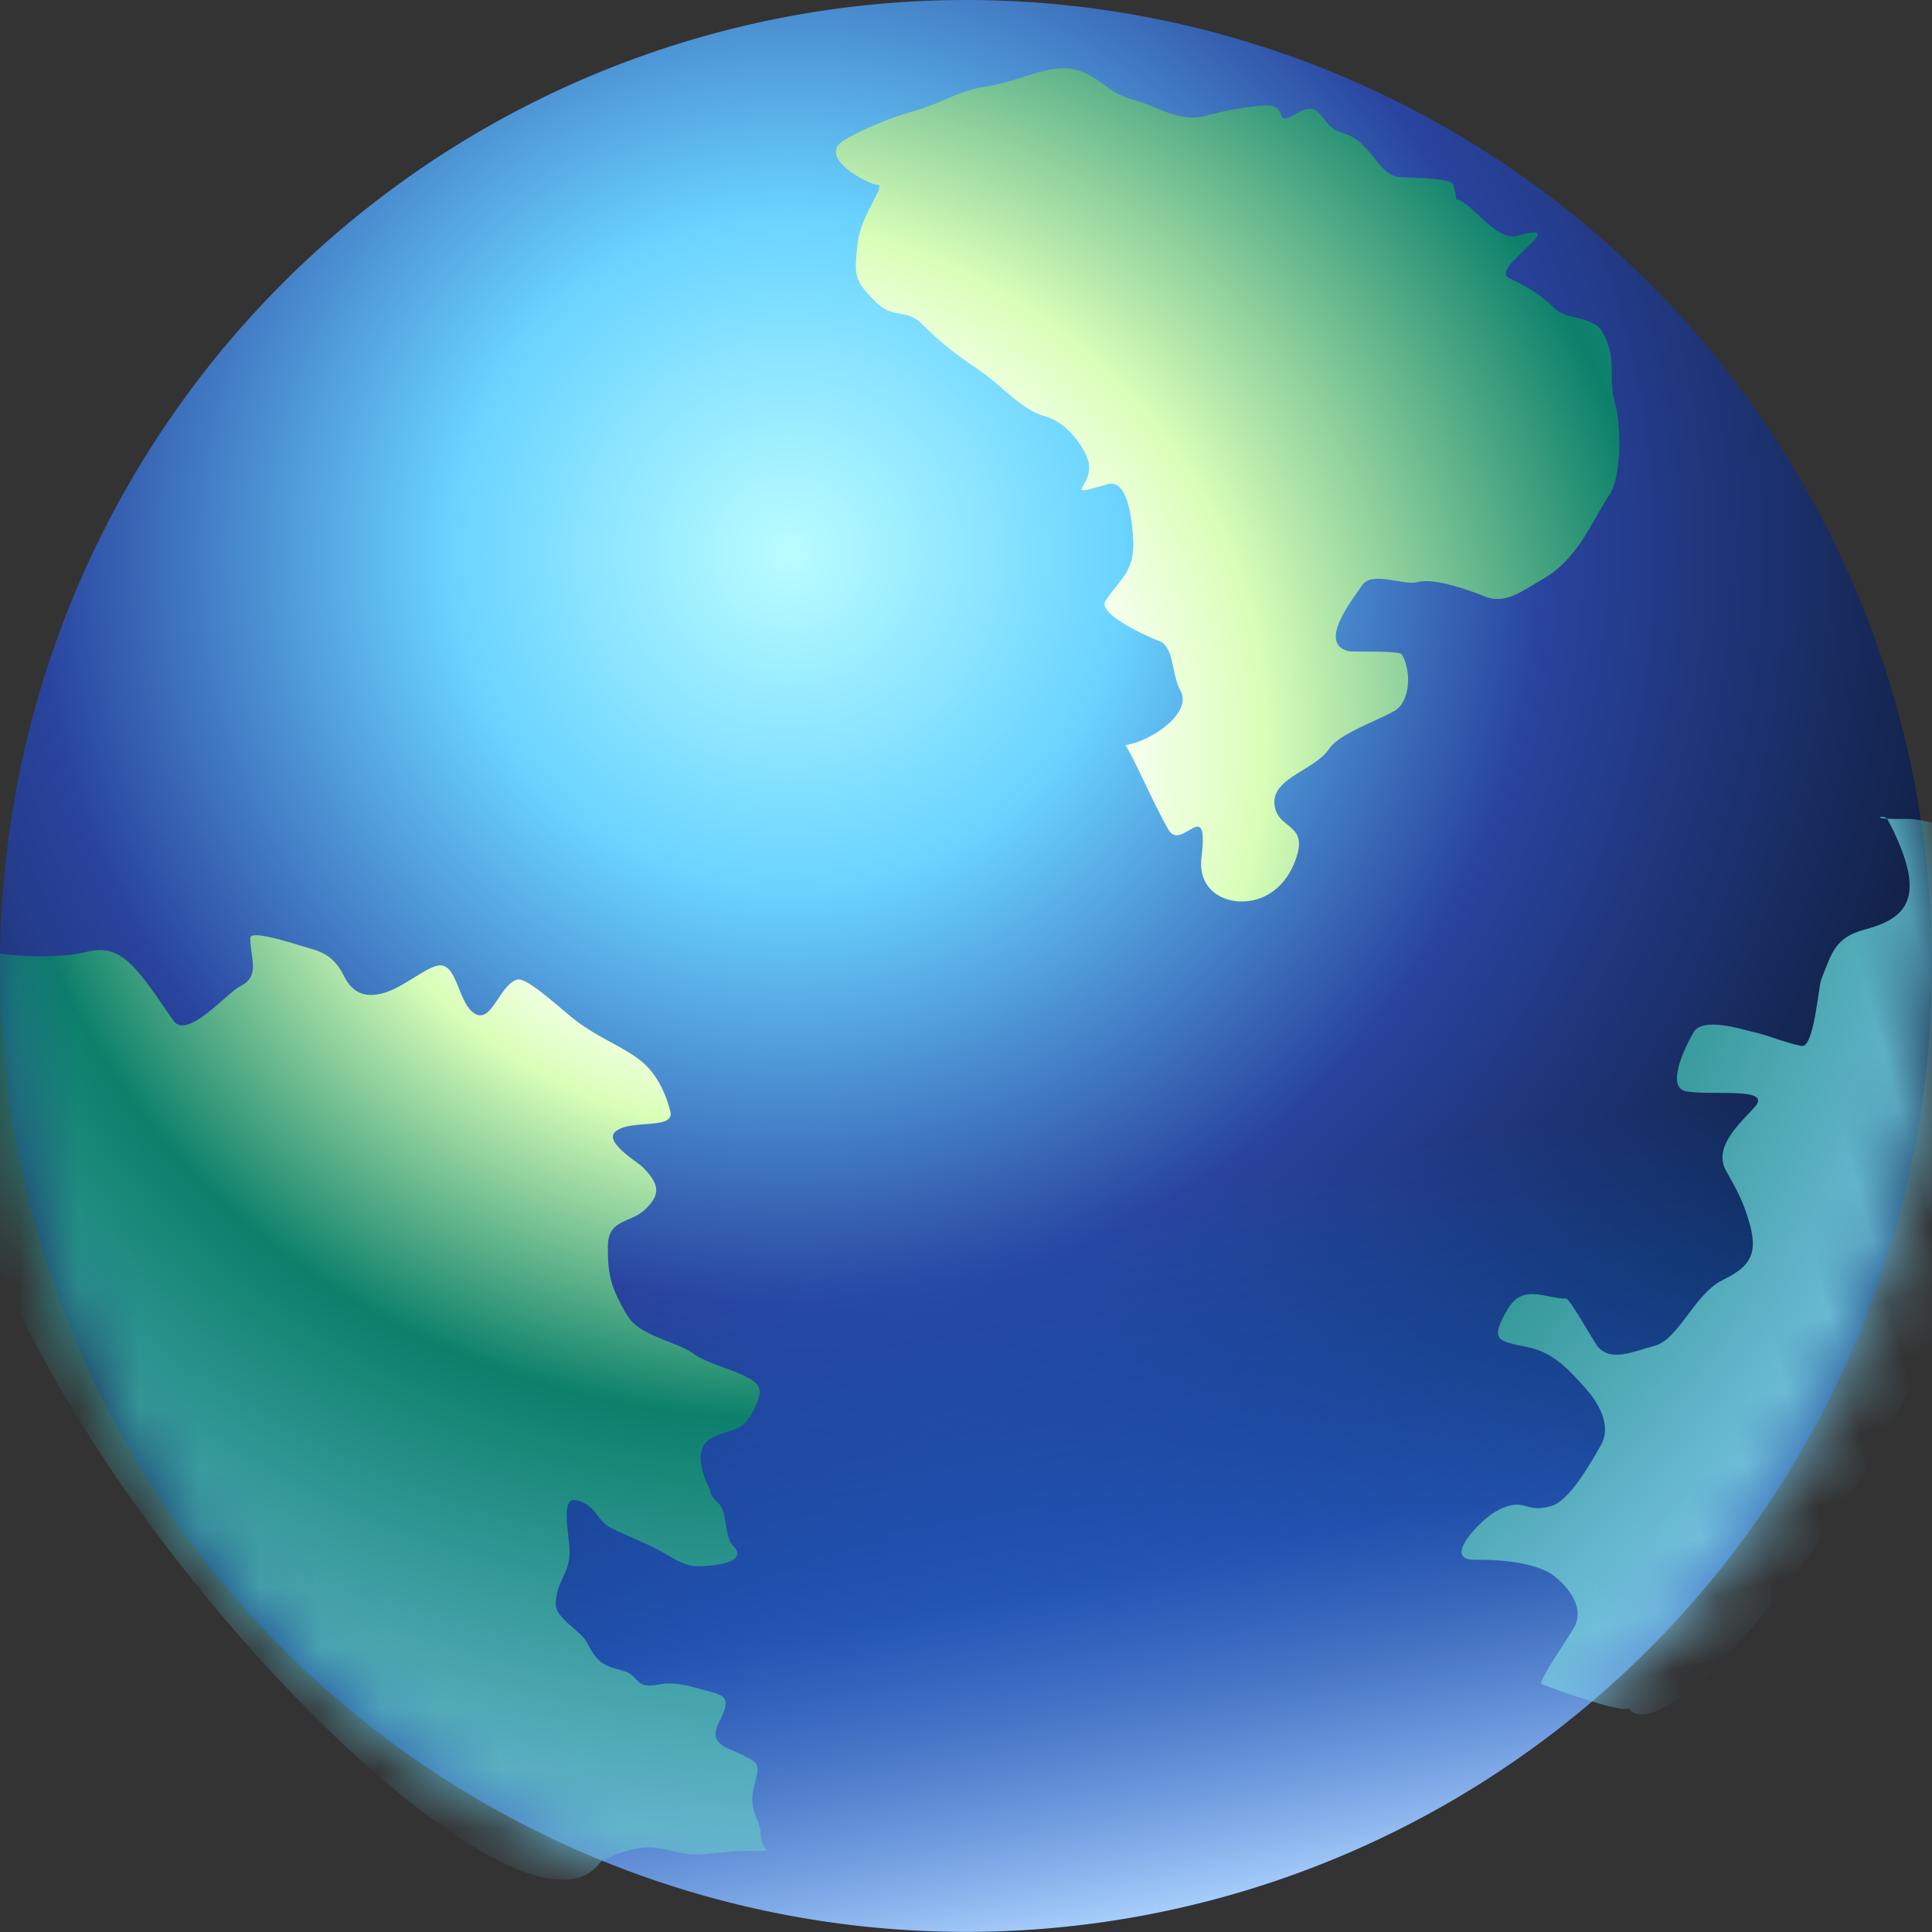 <?xml version="1.0" encoding="UTF-8" standalone="no"?>
<!-- Created with Inkscape (http://www.inkscape.org/) -->
<svg
   xmlns:dc="http://purl.org/dc/elements/1.1/"
   xmlns:cc="http://creativecommons.org/ns#"
   xmlns:rdf="http://www.w3.org/1999/02/22-rdf-syntax-ns#"
   xmlns:svg="http://www.w3.org/2000/svg"
   xmlns="http://www.w3.org/2000/svg"
   xmlns:xlink="http://www.w3.org/1999/xlink"
   xmlns:sodipodi="http://sodipodi.sourceforge.net/DTD/sodipodi-0.dtd"
   xmlns:inkscape="http://www.inkscape.org/namespaces/inkscape"
   width="32"
   height="32"
   id="svg2"
   sodipodi:version="0.32"
   inkscape:version="0.46"
   version="1.0"
   sodipodi:docbase="F:\Development\Kempelton\Miscellaneous"
   sodipodi:docname="Globe.svg"
   inkscape:output_extension="org.inkscape.output.svg.inkscape"
   inkscape:export-filename="F:\Development\Kempelton\Miscellaneous\Globe 32.png"
   inkscape:export-xdpi="90"
   inkscape:export-ydpi="90">
  <rect width="100%" height="100%" fill="#333333" stroke="none"/>
  <defs
     id="defs4">
    <linearGradient
       id="linearGradient3215">
      <stop
         id="stop3217"
         offset="0"
         style="stop-color:#ffffff;stop-opacity:1;" />
      <stop
         style="stop-color:#ffffff;stop-opacity:1;"
         offset="0.222"
         id="stop3219" />
      <stop
         style="stop-color:#daffb9;stop-opacity:1;"
         offset="0.312"
         id="stop3221" />
      <stop
         id="stop3227"
         offset="0.522"
         style="stop-color:#0c806b;stop-opacity:1;" />
      <stop
         id="stop3223"
         offset="1"
         style="stop-color:#91d2ff;stop-opacity:1;" />
    </linearGradient>
    <linearGradient
       id="linearGradient3141">
      <stop
         id="stop3147"
         offset="0"
         style="stop-color:#b1d6ff;stop-opacity:1;" />
      <stop
         style="stop-color:#2d77ff;stop-opacity:0.541;"
         offset="0.5"
         id="stop3155" />
      <stop
         id="stop3149"
         offset="1"
         style="stop-color:#057bff;stop-opacity:0;" />
    </linearGradient>
    <linearGradient
       id="linearGradient3129">
      <stop
         style="stop-color:#b9fdff;stop-opacity:1;"
         offset="0"
         id="stop3131" />
      <stop
         id="stop2162"
         offset="0.271"
         style="stop-color:#69d3ff;stop-opacity:1;" />
      <stop
         style="stop-color:#29449f;stop-opacity:1;"
         offset="0.6"
         id="stop2164" />
      <stop
         style="stop-color:#0d1b36;stop-opacity:1;"
         offset="1"
         id="stop3133" />
    </linearGradient>
    <radialGradient
       inkscape:collect="always"
       xlink:href="#linearGradient3129"
       id="radialGradient3135"
       cx="12.811"
       cy="9.498"
       fx="12.811"
       fy="9.498"
       r="16"
       gradientUnits="userSpaceOnUse"
       gradientTransform="matrix(1.297,0,0,1.297,-3.553,-3.159)" />
    <linearGradient
       inkscape:collect="always"
       xlink:href="#linearGradient3141"
       id="linearGradient3159"
       x1="19.067"
       y1="32"
       x2="16.92"
       y2="20.212"
       gradientUnits="userSpaceOnUse" />
    <mask
       maskUnits="userSpaceOnUse"
       id="mask3363">
      <path
         d="M 32 16 A 16 16 0 1 1  0,16 A 16 16 0 1 1  32 16 z"
         sodipodi:ry="16"
         sodipodi:rx="16"
         sodipodi:cy="16"
         sodipodi:cx="16"
         id="path3365"
         style="opacity:1;color:#000000;fill:#ffffff;fill-opacity:1;fill-rule:evenodd;stroke:none;stroke-width:0.75;stroke-linecap:round;stroke-linejoin:round;marker:none;marker-start:none;marker-mid:none;marker-end:none;stroke-miterlimit:4;stroke-dasharray:none;stroke-dashoffset:0;stroke-opacity:1;visibility:visible;display:inline;overflow:visible;enable-background:accumulate"
         sodipodi:type="arc" />
    </mask>
    <mask
       maskUnits="userSpaceOnUse"
       id="mask3371">
      <path
         d="M 32 16 A 16 16 0 1 1  0,16 A 16 16 0 1 1  32 16 z"
         sodipodi:ry="16"
         sodipodi:rx="16"
         sodipodi:cy="16"
         sodipodi:cx="16"
         id="path3373"
         style="opacity:1;color:#000000;fill:#ffffff;fill-opacity:1;fill-rule:evenodd;stroke:none;stroke-width:0.75;stroke-linecap:round;stroke-linejoin:round;marker:none;marker-start:none;marker-mid:none;marker-end:none;stroke-miterlimit:4;stroke-dasharray:none;stroke-dashoffset:0;stroke-opacity:1;visibility:visible;display:inline;overflow:visible;enable-background:accumulate"
         sodipodi:type="arc" />
    </mask>
    <radialGradient
       inkscape:collect="always"
       xlink:href="#linearGradient3215"
       id="radialGradient3235"
       gradientUnits="userSpaceOnUse"
       gradientTransform="matrix(1.485,0,0,1.337,-6.325,-1.969)"
       cx="13.043"
       cy="10.294"
       fx="13.043"
       fy="10.294"
       r="16.785" />
    <radialGradient
       inkscape:collect="always"
       xlink:href="#linearGradient3215"
       id="radialGradient3240"
       gradientUnits="userSpaceOnUse"
       gradientTransform="matrix(1.86,-0.498,0.449,1.675,-16.287,4.048)"
       cx="12.475"
       cy="8.87"
       fx="12.475"
       fy="8.87"
       r="16.785" />
    <radialGradient
       inkscape:collect="always"
       xlink:href="#linearGradient3215"
       id="radialGradient3246"
       gradientUnits="userSpaceOnUse"
       gradientTransform="matrix(1.485,0,0,1.337,-6.325,-1.969)"
       cx="13.043"
       cy="10.294"
       fx="13.043"
       fy="10.294"
       r="16.785" />
  </defs>
  <sodipodi:namedview
     id="base"
     pagecolor="#ffffff"
     bordercolor="#666666"
     borderopacity="1.0"
     gridtolerance="10000"
     guidetolerance="10"
     objecttolerance="10"
     inkscape:pageopacity="0.0"
     inkscape:pageshadow="2"
     inkscape:zoom="15.839191"
     inkscape:cx="17.945655"
     inkscape:cy="11.123361"
     inkscape:document-units="px"
     inkscape:current-layer="layer3"
     width="32px"
     height="32px"
     showgrid="true"
     inkscape:window-width="1034"
     inkscape:window-height="1015"
     inkscape:window-x="1315"
     inkscape:window-y="354"
     inkscape:grid-points="true">
    <inkscape:grid
       id="GridFromPre046Settings"
       type="xygrid"
       originx="0px"
       originy="0px"
       spacingx="1px"
       spacingy="1px"
       color="#0000ff"
       empcolor="#0000ff"
       opacity="0.2"
       empopacity="0.4"
       empspacing="4" />
  </sodipodi:namedview>
  <g
     inkscape:label="Layer 1"
     inkscape:groupmode="layer"
     id="layer1">
    <path
       sodipodi:type="arc"
       style="opacity:1;color:#000000;fill:url(#radialGradient3135);fill-opacity:1.0;fill-rule:evenodd;stroke:none;stroke-width:0.75;stroke-linecap:round;stroke-linejoin:round;marker:none;marker-start:none;marker-mid:none;marker-end:none;stroke-miterlimit:4;stroke-dasharray:none;stroke-dashoffset:0;stroke-opacity:1;visibility:visible;display:inline;overflow:visible;enable-background:accumulate"
       id="path2157"
       sodipodi:cx="16"
       sodipodi:cy="16"
       sodipodi:rx="16"
       sodipodi:ry="16"
       d="M 32 16 A 16 16 0 1 1  0,16 A 16 16 0 1 1  32 16 z" />
    <path
       d="M 32,16 A 16,16 0 1 1 0.252,13.17 L 16,16 z"
       sodipodi:ry="16"
       sodipodi:rx="16"
       sodipodi:cy="16"
       sodipodi:cx="16"
       id="path2166"
       style="opacity:1;color:#000000;fill:url(#linearGradient3159);fill-opacity:1;fill-rule:evenodd;stroke:none;stroke-width:0.75;stroke-linecap:round;stroke-linejoin:round;marker:none;marker-start:none;marker-mid:none;marker-end:none;stroke-miterlimit:4;stroke-dasharray:none;stroke-dashoffset:0;stroke-opacity:1;visibility:visible;display:inline;overflow:visible;enable-background:accumulate"
       sodipodi:type="arc"
       sodipodi:start="0"
       sodipodi:end="3.3193778" />
  </g>
  <g
     inkscape:groupmode="layer"
     id="layer3"
     style="display:inline">
    <path
       style="fill:url(#radialGradient3235);fill-opacity:1;fill-rule:evenodd;stroke:none;stroke-width:1px;stroke-linecap:butt;stroke-linejoin:miter;stroke-opacity:1"
       d="M 9.953,30.83 C 8.27,33.28 -3.557,20.309 -0.167,15.764 C 0.186,15.839 0.952,15.887 1.443,15.764 C 1.794,15.676 2.006,15.811 2.19,15.994 C 2.45,16.255 2.728,16.712 2.88,16.914 C 3.106,17.216 3.768,16.442 3.973,16.339 C 4.322,16.165 4.145,15.88 4.145,15.534 C 4.145,15.379 5.017,15.68 5.123,15.707 C 5.404,15.777 5.565,15.902 5.698,16.167 C 5.843,16.458 6.056,16.523 6.33,16.454 C 6.657,16.373 7.023,16.04 7.25,15.994 C 7.585,15.927 7.578,16.647 7.883,16.799 C 8.151,16.933 8.282,16.297 8.573,16.224 C 8.736,16.184 9.332,16.75 9.55,16.914 C 9.911,17.185 10.289,17.325 10.585,17.547 C 10.857,17.75 11.02,18.078 11.103,18.409 C 11.182,18.727 10.414,18.523 10.183,18.754 C 10.014,18.923 10.568,19.254 10.643,19.329 C 10.931,19.617 10.938,19.782 10.7,20.019 C 10.446,20.274 10.068,20.176 10.068,20.652 C 10.068,20.962 10.081,21.195 10.24,21.514 C 10.402,21.837 10.459,21.94 10.758,22.089 C 11.01,22.216 11.306,22.285 11.505,22.434 C 11.667,22.556 12.142,22.695 12.31,22.779 C 12.598,22.923 12.66,23 12.483,23.355 C 12.292,23.736 12.147,23.637 11.793,23.815 C 11.461,23.98 11.655,24.459 11.735,24.62 C 11.808,24.764 11.718,24.717 11.908,24.907 C 12.044,25.043 12.002,25.461 12.138,25.597 C 12.45,25.909 11.7,25.942 11.563,25.942 C 11.301,25.942 11.102,25.769 10.873,25.655 C 10.565,25.501 10.41,25.452 10.125,25.31 C 9.874,25.184 9.887,24.934 9.55,24.85 C 9.269,24.779 9.435,25.422 9.435,25.712 C 9.435,26.063 9.205,26.205 9.205,26.575 C 9.205,26.805 9.625,27.012 9.723,27.207 C 9.877,27.516 9.981,27.588 10.298,27.667 C 10.628,27.75 10.474,27.988 10.93,27.897 C 11.206,27.842 11.524,27.959 11.735,28.012 C 12.052,28.091 12.096,28.153 11.908,28.53 C 11.727,28.892 12.034,28.938 12.253,29.047 C 12.6,29.221 12.59,29.194 12.483,29.622 C 12.392,29.987 12.598,30.143 12.598,30.37 C 12.598,30.692 12.921,30.657 12.368,30.657 C 12.059,30.657 11.792,30.715 11.505,30.715 C 11.239,30.715 11.03,30.6 10.758,30.6 C 10.495,30.6 10.225,30.694 9.953,30.83 z "
       id="path3204"
       sodipodi:nodetypes="ccssssssssssssssssssssssssssssssssssssssssssssc"
       mask="url(#mask3371)"
       inkscape:transform-center-x="10.041631"
       inkscape:transform-center-y="7.3125373" />
    <path
       style="fill:url(#radialGradient3246);fill-opacity:1;fill-rule:evenodd;stroke:none;stroke-width:1px;stroke-linecap:butt;stroke-linejoin:miter;stroke-opacity:1"
       d="M 32.577,18.06 C 34.426,24.202 23.948,32.172 23.41,30.712 C 23.325,30.797 22.32,30.103 22.122,29.954 C 22.064,29.911 22.755,29.322 22.88,29.197 C 23.216,28.86 22.842,28.326 22.728,28.212 C 22.454,27.937 21.884,27.755 21.592,27.682 C 21.04,27.544 21.866,27.064 22.122,27 C 22.666,26.864 22.554,27.151 23.031,27.151 C 23.347,27.151 23.834,26.652 24.092,26.394 C 24.404,26.081 24.176,25.575 24.092,25.409 C 23.874,24.973 23.703,24.684 23.335,24.5 C 22.894,24.28 22.761,24.239 23.183,23.818 C 23.543,23.458 23.837,23.811 24.168,23.894 C 24.229,23.909 24.429,24.719 24.471,24.803 C 24.621,25.104 25.006,25.03 25.38,25.03 C 25.797,25.03 26.242,24.373 26.744,24.272 C 27.192,24.183 27.426,24.053 27.426,23.515 C 27.426,23.08 27.349,22.828 27.274,22.53 C 27.157,22.062 27.812,21.785 28.032,21.621 C 28.348,21.384 27.325,21.267 26.971,21.09 C 26.677,20.944 27.118,20.413 27.35,20.181 C 27.568,19.963 28.181,20.37 28.259,20.408 C 28.54,20.549 28.727,20.718 29.017,20.863 C 29.208,20.959 29.538,19.991 29.623,19.878 C 29.905,19.502 30.017,19.272 30.532,19.272 C 30.991,19.272 31.332,19.178 31.441,18.742 C 31.528,18.394 31.424,17.839 31.365,17.605 C 31.34,17.504 30.988,17.511 31.668,17.681 C 31.947,17.751 32.199,17.946 32.426,18.06 C 32.471,18.082 32.527,18.06 32.577,18.06 z "
       id="path3219"
       sodipodi:nodetypes="ccsssssssssssssssssssssssssssc"
       mask="url(#mask3363)"
       inkscape:transform-center-x="-12.784666"
       inkscape:transform-center-y="4.9670408"
       transform="matrix(0.966,-0.259,0.259,0.966,-3.596,4.686)" />
    <path
       style="fill:url(#radialGradient3240);fill-opacity:1;fill-rule:evenodd;stroke:none;stroke-width:1px;stroke-linecap:butt;stroke-linejoin:miter;stroke-opacity:1"
       d="M 18.64,12.342 C 18.799,12.578 19.085,13.278 19.355,13.745 C 19.568,14.115 20.026,13.153 19.901,14.194 C 19.834,14.747 20.271,14.951 20.612,14.93 C 21.117,14.9 21.392,14.507 21.492,14.136 C 21.628,13.629 21.134,13.728 21.108,13.306 C 21.083,12.878 21.782,12.756 22.018,12.398 C 22.178,12.155 22.834,11.927 23.093,11.778 C 23.365,11.62 23.379,11.115 23.222,10.843 C 23.178,10.767 22.406,10.806 22.329,10.785 C 21.812,10.647 22.424,9.902 22.56,9.696 C 22.724,9.448 23.252,9.707 23.484,9.641 C 23.767,9.56 24.425,9.809 24.573,9.872 C 24.918,10.019 25.168,9.815 25.557,9.59 C 26.141,9.253 26.36,8.643 26.66,8.189 C 26.87,7.871 26.843,7.004 26.756,6.7 C 26.613,6.2 26.808,5.964 26.535,5.49 C 26.386,5.232 25.94,5.308 25.732,5.093 C 25.419,4.769 24.998,4.622 24.96,4.583 C 24.767,4.384 26.046,3.646 25.142,3.905 C 24.826,3.995 24.481,3.513 24.257,3.365 C 24.01,3.202 24.186,3.459 24.071,3.058 C 24.034,2.928 23.213,2.949 23.137,2.928 C 22.786,2.834 22.694,2.325 22.24,2.204 C 21.841,2.097 21.923,1.622 21.479,1.878 C 21.036,2.135 21.402,1.719 20.934,1.747 C 20.65,1.765 20.242,1.841 19.98,1.916 C 19.54,2.042 19.18,1.762 18.777,1.654 C 18.317,1.531 18.231,1.266 17.82,1.156 C 17.38,1.038 16.899,1.35 16.354,1.429 C 15.869,1.499 15.608,1.705 15.154,1.835 C 14.764,1.946 14.339,2.114 13.996,2.312 C 13.488,2.606 14.417,3.066 14.523,3.059 C 14.698,3.049 14.265,3.542 14.209,4.005 C 14.139,4.585 14.157,4.644 14.491,4.989 C 14.795,5.304 15.004,5.087 15.293,5.386 C 15.537,5.638 15.852,5.888 16.19,6.111 C 16.596,6.379 16.91,6.789 17.312,6.896 C 17.674,6.993 17.959,7.407 18.024,7.632 C 18.146,8.059 17.528,8.255 18.344,8.021 C 18.657,7.931 18.744,8.511 18.769,8.923 C 18.801,9.464 18.559,9.576 18.311,9.951 C 18.156,10.187 19.145,10.599 19.166,10.604 C 19.461,10.683 19.397,11.17 19.55,11.434 C 19.764,11.805 19.064,12.281 18.64,12.342 z "
       id="path3187"
       sodipodi:nodetypes="csssssssssssssssssssssssssssssssssssssssssssc" />
  </g>
  <g
     inkscape:groupmode="layer"
     id="layer4" />
</svg>
